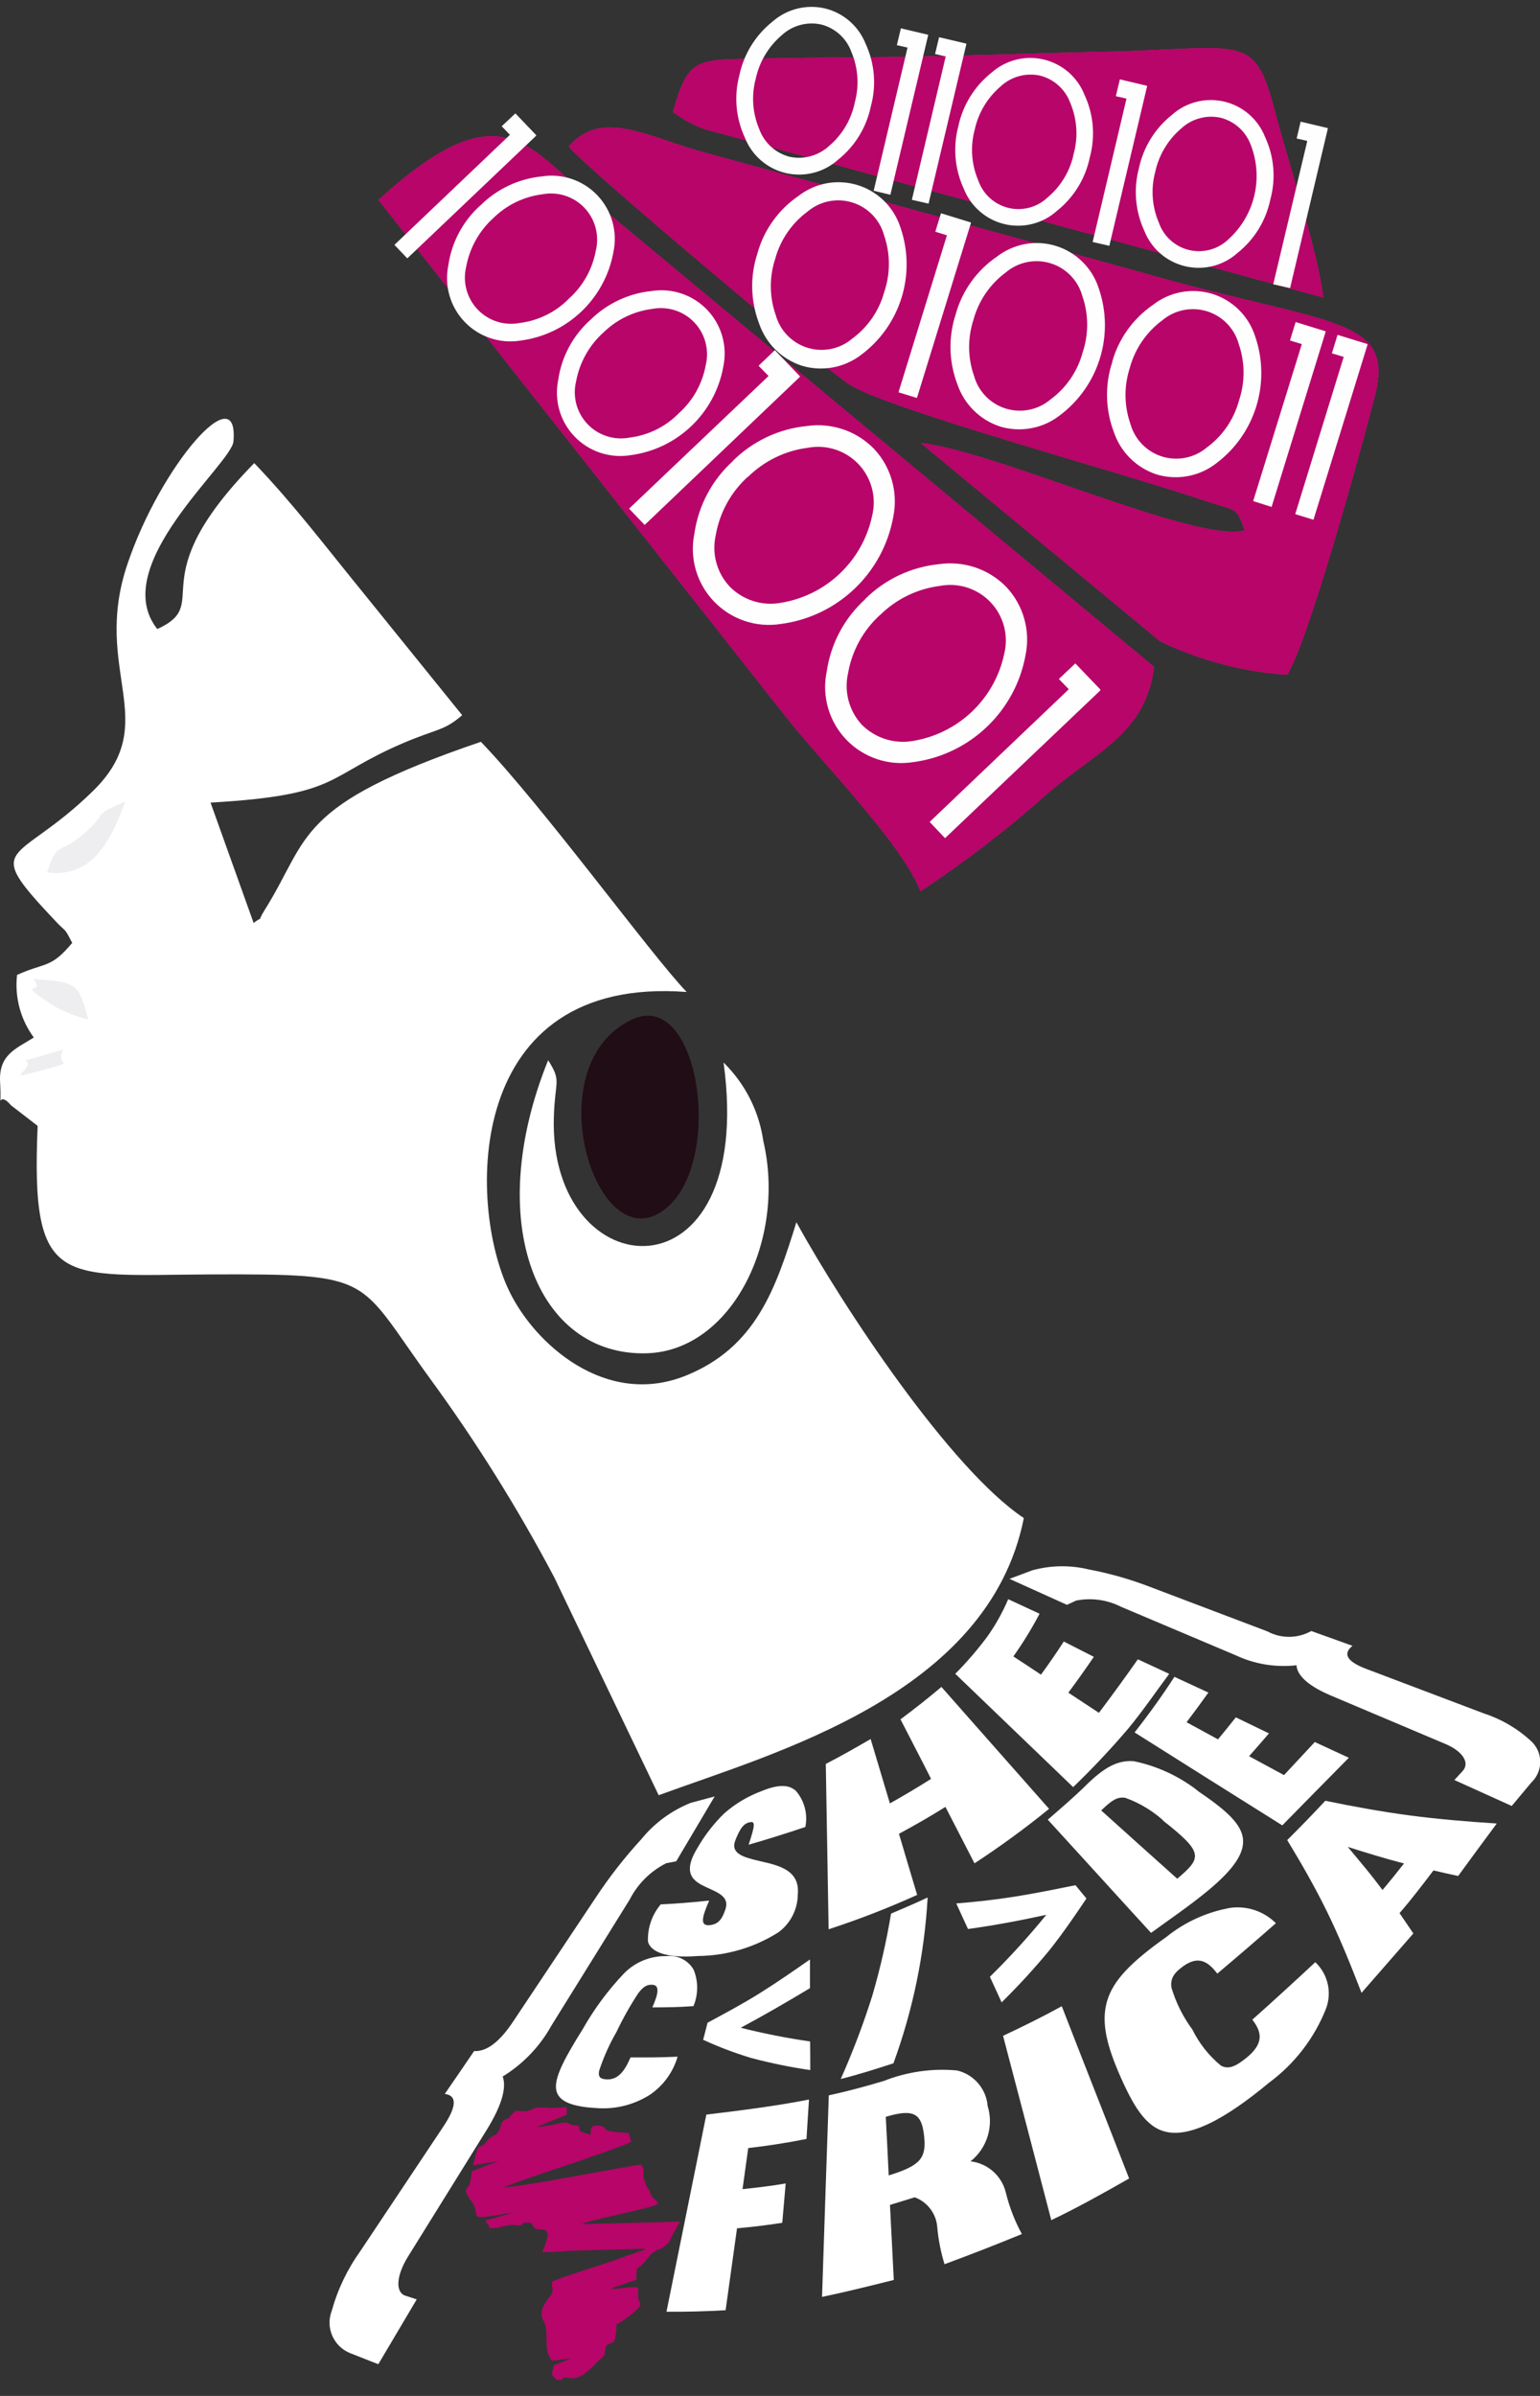 <?xml version="1.0" encoding="UTF-8"?>
<svg width="81px" height="126px" viewBox="0 0 81 126" version="1.1" xmlns="http://www.w3.org/2000/svg" xmlns:xlink="http://www.w3.org/1999/xlink">
    <rect x="0" y="0" width="81" height="126" fill="#333333" stroke="none"/>
    <!-- Generator: Sketch 52.6 (67491) - http://www.bohemiancoding.com/sketch -->
    <title>Group 3</title>
    <desc>Created with Sketch.</desc>
    <g id="Page-1" stroke="none" stroke-width="1" fill="none" fill-rule="evenodd">
        <g id="Artboard" transform="translate(-69, -30)">
            <g id="Group-3" transform="translate(69, 27)">
                <path d="M3.81,52.571 C2.661,53.955 2.404,53.586 0.897,54.271 C0.765,55.44 1.08,56.616 1.779,57.563 C0.808,58.163 -0.073,58.478 0.005,59.906 C0.105,61.792 -0.219,60.196 0.585,61.133 L1.98,62.209 C1.612,70.809 3.185,70.054 11.064,70.021 C19.802,69.988 18.731,70.155 22.604,75.478 C25.038,78.808 27.227,82.31 29.155,85.957 L34.645,97.409 C40.683,95.188 51.998,92.152 53.851,82.834 C49.989,80.257 44.387,71.808 41.888,67.277 C40.805,70.759 39.767,73.839 36.096,75.334 C31.877,77.052 28.105,73.682 26.766,70.859 C24.579,66.284 24.423,54.276 36.118,55.168 C34.266,53.248 28.563,45.404 25.293,42.011 C15.439,45.37 16.332,47.011 13.932,50.838 C13.432,51.638 13.977,51.062 13.34,51.538 L11.074,45.209 C17.959,44.809 17.044,43.859 21.218,42.073 C23.004,41.314 23.361,41.437 24.309,40.611 L18.986,34.027 C17.022,31.616 15.449,29.527 13.373,27.354 C7.257,33.592 11.297,34.697 8.273,36.081 C5.639,32.766 12.179,27.398 12.279,26.216 C12.579,22.734 8.451,27.488 6.71,32.644 C4.79,38.291 8.596,40.969 4.891,44.597 C0.829,48.57 -1.069,47.219 2.949,51.472 C3.507,52.064 3.362,51.74 3.786,52.565 L3.809,52.576 L3.81,52.571 Z" id="Path" fill="#FFFFFF"></path>
                <g id="Group-2" transform="translate(45.5, 26.5) rotate(5) translate(-45.5, -26.5) translate(18, 3)">
                    <path d="M0.876,12.8 L24.501,37.91 C26.733,40.287 31.301,44.16 32.436,46.525 C34.626,44.797 36.684,42.909 38.596,40.878 C40.939,38.434 43.518,37.285 43.652,33.702 L12.003,11.773 C8.432,9.34 6.781,6.373 0.866,12.8 L0.877,12.8 L0.876,12.8 Z" id="Path" fill="#FF1493"></path>
                    <path d="M0.876,12.8 L24.501,37.91 C26.733,40.287 31.301,44.16 32.436,46.525 C34.626,44.797 36.684,42.909 38.596,40.878 C40.939,38.434 43.518,37.285 43.652,33.702 L12.003,11.773 C8.432,9.34 6.781,6.373 0.866,12.8 L0.877,12.8 L0.876,12.8 Z" id="Path" fill="#B70569"></path>
                    <g id="Group" transform="translate(14.866, 16.925)" fill="#FEFEFE">
                        <g transform="translate(0.551, 0.923)">
                            <polygon id="Path" points="8.348 2.283 0.893 10.753 0.001 9.972 6.701 2.383 6.131 1.891 6.913 0.999 8.353 2.26 8.342 2.271"></polygon>
                            <path d="M6.071,7.762 C5.261,8.641 4.767,9.764 4.665,10.954 C4.528,11.937 4.888,12.924 5.625,13.588 C6.381,14.236 7.408,14.47 8.37,14.213 C10.728,13.621 12.477,11.638 12.77,9.225 C12.923,8.24 12.563,7.244 11.815,6.585 C11.067,5.925 10.035,5.692 9.076,5.966 C7.909,6.222 6.858,6.854 6.085,7.766 L6.074,7.766 L6.071,7.762 Z M5.212,7.003 C6.166,5.869 7.483,5.1 8.94,4.827 C10.217,4.528 11.56,4.855 12.555,5.709 C13.535,6.581 14.03,7.875 13.883,9.178 C13.613,12.182 11.428,14.665 8.483,15.316 C7.207,15.636 5.855,15.307 4.868,14.438 C3.88,13.569 3.383,12.269 3.539,10.963 C3.623,9.487 4.219,8.086 5.224,7.001 L5.213,7.001 L5.212,7.003 Z" id="Shape" fill-rule="nonzero"></path>
                            <path d="M13.636,14.392 C12.826,15.271 12.332,16.393 12.23,17.584 C12.095,18.565 12.45,19.549 13.179,20.218 C13.938,20.861 14.962,21.094 15.924,20.843 C18.282,20.251 20.031,18.268 20.324,15.855 C20.477,14.87 20.117,13.874 19.369,13.215 C18.621,12.555 17.589,12.322 16.63,12.596 C15.463,12.852 14.412,13.484 13.639,14.396 L13.636,14.392 Z M12.777,13.633 C13.731,12.499 15.048,11.73 16.505,11.457 C17.782,11.158 19.124,11.486 20.12,12.339 C21.1,13.211 21.596,14.506 21.448,15.81 C21.178,18.814 18.993,21.297 16.048,21.948 C14.772,22.268 13.42,21.939 12.433,21.07 C11.445,20.201 10.948,18.901 11.104,17.595 C11.188,16.119 11.784,14.718 12.789,13.633 L12.777,13.633 Z" id="Shape" fill-rule="nonzero"></path>
                            <polygon id="Path" points="25.533 17.326 18.067 25.786 17.186 25.005 23.87 17.416 23.301 16.925 24.093 16.033 25.532 17.294 25.521 17.317"></polygon>
                        </g>
                    </g>
                    <path d="M0.876,12.8 L24.501,37.91 C26.733,40.287 31.301,44.16 32.436,46.525 C34.626,44.797 36.684,42.909 38.596,40.878 C40.939,38.434 43.518,37.285 43.652,33.702 L12.003,11.773 C8.432,9.34 6.781,6.373 0.866,12.8 L0.877,12.8 L0.876,12.8 Z" id="Path"></path>
                    <path d="M10.608,9.128 C11.132,9.82 25.082,19.652 26.443,20.328 C28.686,21.455 41.275,23.709 45.482,24.747 C47.282,25.193 47.19,24.858 47.77,26.131 C45.415,27.08 34.144,23.062 30.416,23.051 L43.853,32.336 C46.028,33.153 48.337,33.55 50.66,33.508 C51.609,31.678 53.46,21.6 53.975,18.508 C54.7,14.122 51.141,15.059 41.019,13.062 L17.683,8.805 C14.692,8.269 12.148,6.953 10.597,9.129 L10.608,9.129 L10.608,9.128 Z" id="Path" fill="#FF1493"></path>
                    <path d="M10.608,9.128 C11.132,9.82 25.082,19.652 26.443,20.328 C28.686,21.455 41.275,23.709 45.482,24.747 C47.282,25.193 47.19,24.858 47.77,26.131 C45.415,27.08 34.144,23.062 30.416,23.051 L43.853,32.336 C46.028,33.153 48.337,33.55 50.66,33.508 C51.609,31.678 53.46,21.6 53.975,18.508 C54.7,14.122 51.141,15.059 41.019,13.062 L17.683,8.805 C14.692,8.269 12.148,6.953 10.597,9.129 L10.608,9.129 L10.608,9.128 Z" id="Path" fill="#B70569"></path>
                    <g id="Group" transform="translate(19.597, 8.918)" fill="#FEFEFE">
                        <g transform="translate(0.238, 0.822)">
                            <path d="M2.101,4.297 C1.862,5.29 1.96,6.334 2.38,7.265 C2.679,8.063 3.364,8.654 4.198,8.833 C5.031,9.011 5.898,8.753 6.498,8.147 C7.263,7.474 7.779,6.561 7.96,5.558 C8.202,4.566 8.108,3.522 7.692,2.59 C7.396,1.79 6.711,1.196 5.878,1.016 C5.044,0.835 4.175,1.092 3.574,1.697 C2.809,2.372 2.291,3.283 2.101,4.286 L2.101,4.297 Z M1.141,4.097 C1.376,2.854 2.04,1.732 3.016,0.928 C3.836,0.162 4.978,-0.155 6.075,0.081 C7.172,0.317 8.084,1.076 8.516,2.111 C9.565,4.469 8.97,7.235 7.043,8.952 C6.219,9.71 5.082,10.026 3.985,9.801 C2.894,9.55 1.988,8.796 1.541,7.77 C0.991,6.632 0.849,5.34 1.141,4.11 L1.141,4.099 L1.141,4.097 Z" id="Shape" fill-rule="nonzero"></path>
                            <polygon id="Path" points="12.19 1.531 10.159 10.961 9.166 10.749 10.985 2.301 10.36 2.167 10.572 1.174 12.179 1.52 12.168 1.531"></polygon>
                            <path d="M12.77,6.574 C12.531,7.567 12.629,8.611 13.049,9.542 C13.348,10.34 14.033,10.931 14.867,11.11 C15.7,11.288 16.567,11.03 17.167,10.424 C17.932,9.751 18.448,8.838 18.629,7.835 C18.871,6.843 18.777,5.799 18.361,4.867 C18.065,4.067 17.38,3.473 16.547,3.293 C15.713,3.112 14.844,3.369 14.243,3.974 C13.478,4.649 12.96,5.56 12.77,6.563 L12.77,6.574 Z M11.81,6.374 C12.045,5.131 12.709,4.009 13.685,3.205 C14.505,2.439 15.647,2.122 16.744,2.358 C17.841,2.594 18.753,3.353 19.185,4.388 C20.234,6.746 19.639,9.512 17.712,11.229 C16.888,11.987 15.751,12.303 14.654,12.078 C13.563,11.827 12.657,11.073 12.21,10.047 C11.66,8.909 11.518,7.617 11.81,6.387 L11.81,6.376 L11.81,6.374 Z" id="Shape" fill-rule="nonzero"></path>
                            <path d="M21.184,8.371 C20.945,9.364 21.043,10.408 21.463,11.339 C21.762,12.137 22.447,12.728 23.281,12.907 C24.114,13.085 24.981,12.827 25.581,12.221 C26.346,11.548 26.862,10.635 27.043,9.632 C27.285,8.64 27.191,7.596 26.775,6.664 C26.479,5.864 25.794,5.27 24.961,5.09 C24.127,4.909 23.258,5.166 22.657,5.771 C21.892,6.446 21.374,7.357 21.184,8.36 L21.184,8.371 Z M20.224,8.171 C20.459,6.928 21.123,5.806 22.099,5.002 C22.919,4.236 24.061,3.919 25.158,4.155 C26.255,4.391 27.167,5.15 27.599,6.185 C28.647,8.54 28.055,11.303 26.133,13.021 C25.309,13.779 24.172,14.095 23.075,13.87 C21.984,13.619 21.078,12.865 20.631,11.839 C20.081,10.701 19.939,9.409 20.231,8.179 L20.231,8.168 L20.224,8.171 Z" id="Shape" fill-rule="nonzero"></path>
                            <polygon id="Path" points="31.272 5.615 29.241 15.045 28.249 14.822 30.079 6.374 29.443 6.241 29.654 5.248 31.262 5.593 31.262 5.604"></polygon>
                            <polygon id="Path" points="33.526 6.094 31.495 15.524 30.513 15.312 32.332 6.853 31.696 6.719 31.908 5.726 33.515 6.072 33.515 6.094"></polygon>
                        </g>
                    </g>
                    <path d="M10.608,9.128 C11.132,9.82 25.082,19.652 26.443,20.328 C28.686,21.455 41.275,23.709 45.482,24.747 C47.282,25.193 47.19,24.858 47.77,26.131 C45.415,27.08 34.144,23.062 30.416,23.051 L43.853,32.336 C46.028,33.153 48.337,33.55 50.66,33.508 C51.609,31.678 53.46,21.6 53.975,18.508 C54.7,14.122 51.141,15.059 41.019,13.062 L17.683,8.805 C14.692,8.269 12.148,6.953 10.597,9.129 L10.608,9.129 L10.608,9.128 Z" id="Path"></path>
                    <path d="M15.875,6.829 L16.555,7.197 C16.901,7.355 17.259,7.486 17.626,7.588 L50.815,13.57 C50.402,11.349 48.359,6.64 47.415,3.984 C45.964,-0.056 45.515,0.915 38.097,1.719 C34.091,2.155 30.129,2.668 26.056,3.059 C23.925,3.259 21.972,3.45 19.874,3.673 C16.839,4.008 16.448,3.973 15.901,6.82 L15.879,6.831 L15.875,6.829 Z" id="Path" fill="#FF1493"></path>
                    <path d="M15.875,6.829 L16.555,7.197 C16.901,7.355 17.259,7.486 17.626,7.588 L50.815,13.57 C50.402,11.349 48.359,6.64 47.415,3.984 C45.964,-0.056 45.515,0.915 38.097,1.719 C34.091,2.155 30.129,2.668 26.056,3.059 C23.925,3.259 21.972,3.45 19.874,3.673 C16.839,4.008 16.448,3.973 15.901,6.82 L15.879,6.831 L15.875,6.829 Z" id="Path" fill="#B70569"></path>
                    <g id="Group" transform="translate(17.875, 0)" fill="#FEFEFE">
                        <g transform="translate(0.272, 0.679)">
                            <path d="M1.936,4.041 C1.779,4.942 1.928,5.869 2.36,6.675 C2.684,7.36 3.321,7.843 4.068,7.97 C4.823,8.064 5.576,7.785 6.088,7.222 C6.73,6.574 7.134,5.728 7.237,4.822 C7.398,3.923 7.252,2.995 6.824,2.188 C6.502,1.498 5.858,1.012 5.106,0.893 C4.355,0.8 3.605,1.079 3.098,1.641 C2.457,2.291 2.049,3.135 1.937,4.041 L1.936,4.041 Z M1.065,3.918 C1.203,2.794 1.728,1.752 2.549,0.972 C3.242,0.243 4.244,-0.106 5.239,0.035 C6.232,0.185 7.091,0.81 7.539,1.709 C8.102,2.692 8.299,3.842 8.095,4.956 C7.963,6.08 7.442,7.122 6.622,7.902 C5.934,8.636 4.93,8.986 3.935,8.839 C2.94,8.693 2.08,8.067 1.634,7.166 C1.071,6.183 0.869,5.035 1.065,3.919 L1.065,3.918 Z" id="Shape" fill-rule="nonzero"></path>
                            <polygon id="Path" points="10.774 0.95 9.524 9.498 8.631 9.364 9.748 1.709 9.178 1.631 9.312 0.731 10.763 0.942 10.763 0.953"></polygon>
                            <polygon id="Path" points="12.816 1.251 11.566 9.788 10.673 9.665 11.789 1.998 11.22 1.92 11.354 1.02 12.804 1.231 12.804 1.242"></polygon>
                            <path d="M13.642,5.716 C13.485,6.617 13.634,7.544 14.066,8.35 C14.378,9.046 15.025,9.535 15.78,9.646 C16.535,9.757 17.295,9.474 17.794,8.897 C18.436,8.249 18.84,7.403 18.943,6.497 C19.104,5.598 18.958,4.67 18.53,3.863 C18.208,3.173 17.564,2.687 16.812,2.568 C16.061,2.475 15.311,2.754 14.804,3.316 C14.163,3.966 13.755,4.81 13.643,5.716 L13.642,5.716 Z M12.771,5.593 C12.909,4.469 13.434,3.427 14.255,2.647 C14.943,1.913 15.947,1.563 16.942,1.71 C17.937,1.856 18.797,2.482 19.243,3.383 C19.807,4.365 20.005,5.516 19.801,6.63 C19.669,7.754 19.148,8.796 18.328,9.576 C17.64,10.31 16.636,10.66 15.641,10.513 C14.646,10.367 13.786,9.741 13.34,8.84 C12.777,7.857 12.576,6.709 12.771,5.593 Z" id="Shape" fill-rule="nonzero"></path>
                            <polygon id="Path" points="22.481 2.621 21.231 11.169 20.339 11.046 21.455 3.379 20.886 3.301 21.02 2.401 22.47 2.613 22.47 2.621"></polygon>
                            <path d="M23.295,7.094 C23.138,7.995 23.287,8.922 23.719,9.728 C24.031,10.424 24.678,10.913 25.433,11.024 C26.188,11.135 26.948,10.852 27.447,10.275 C28.711,8.911 29.003,6.91 28.183,5.242 C27.861,4.552 27.217,4.066 26.465,3.947 C25.714,3.854 24.964,4.133 24.457,4.695 C23.816,5.345 23.408,6.189 23.296,7.095 L23.295,7.094 Z M22.424,6.971 C22.562,5.847 23.087,4.805 23.908,4.025 C24.596,3.291 25.6,2.941 26.595,3.088 C27.59,3.234 28.45,3.86 28.896,4.761 C29.46,5.743 29.658,6.894 29.454,8.008 C29.322,9.132 28.801,10.174 27.981,10.954 C27.293,11.688 26.289,12.038 25.294,11.891 C24.299,11.745 23.439,11.119 22.993,10.218 C22.431,9.237 22.23,8.09 22.424,6.976 L22.424,6.971 Z" id="Shape" fill-rule="nonzero"></path>
                            <polygon id="Path" points="32.145 4.008 30.895 12.556 29.995 12.433 31.122 4.766 30.553 4.688 30.686 3.788 32.137 4 32.137 4.011"></polygon>
                        </g>
                    </g>
                    <path d="M15.875,6.829 L16.555,7.197 C16.901,7.355 17.259,7.486 17.626,7.588 L50.815,13.57 C50.402,11.349 48.359,6.64 47.415,3.984 C45.964,-0.056 45.515,0.915 38.097,1.719 C34.091,2.155 30.129,2.668 26.056,3.059 C23.925,3.259 21.972,3.45 19.874,3.673 C16.839,4.008 16.448,3.973 15.901,6.82 L15.879,6.831 L15.875,6.829 Z" id="Path"></path>
                    <polygon id="Path" fill="#FEFEFE" points="8.844 8.704 2.65 15.724 1.914 15.076 7.461 8.782 6.992 8.369 7.65 7.633 8.844 8.682 8.833 8.693"></polygon>
                    <path d="M6.947,13.246 C6.281,13.978 5.869,14.906 5.775,15.891 C5.65,16.709 5.95,17.534 6.571,18.08 C7.192,18.627 8.049,18.819 8.844,18.591 C9.813,18.383 10.683,17.852 11.31,17.084 C11.986,16.362 12.402,15.435 12.493,14.45 C12.618,13.632 12.318,12.807 11.697,12.261 C11.076,11.714 10.219,11.522 9.424,11.75 C8.455,11.961 7.583,12.489 6.947,13.25 L6.947,13.246 Z M6.233,12.621 C7.024,11.68 8.116,11.041 9.324,10.813 C10.383,10.552 11.502,10.827 12.32,11.548 C13.137,12.269 13.55,13.345 13.424,14.428 C13.205,16.924 11.387,18.987 8.938,19.517 C7.879,19.778 6.758,19.504 5.94,18.783 C5.121,18.062 4.707,16.986 4.832,15.902 C4.9,14.674 5.398,13.509 6.238,12.61 L6.238,12.621 L6.233,12.621 Z" id="Shape" fill="#FEFEFE" fill-rule="nonzero"></path>
                    <path d="M13.23,18.747 C12.564,19.479 12.153,20.407 12.059,21.392 C11.934,22.21 12.234,23.035 12.855,23.581 C13.476,24.128 14.333,24.32 15.128,24.092 C16.097,23.884 16.967,23.353 17.594,22.585 C18.27,21.863 18.686,20.936 18.777,19.951 C18.902,19.133 18.602,18.308 17.981,17.762 C17.36,17.215 16.503,17.023 15.708,17.251 C14.739,17.462 13.867,17.99 13.231,18.751 L13.23,18.747 Z M12.516,18.122 C13.307,17.181 14.399,16.542 15.607,16.314 C16.666,16.053 17.785,16.328 18.603,17.049 C19.42,17.77 19.833,18.846 19.707,19.929 C19.488,22.425 17.67,24.488 15.221,25.018 C14.162,25.279 13.041,25.005 12.223,24.284 C11.404,23.563 10.99,22.487 11.115,21.403 C11.183,20.175 11.681,19.01 12.521,18.111 L12.521,18.122 L12.516,18.122 Z" id="Shape" fill="#FEFEFE" fill-rule="nonzero"></path>
                </g>
                <path d="M38.059,58.887 C39.8,71.665 28.859,70.817 29.131,61.756 C29.187,59.792 29.555,59.892 28.831,58.756 C25.382,67.283 28.239,74.346 34.031,74.168 C38.506,74.023 41.363,68.186 40.147,62.997 C39.941,61.564 39.307,60.226 38.328,59.158 C38.272,59.091 38.149,58.969 38.06,58.879 L38.06,58.89 L38.059,58.887 Z" id="Path" fill="#FFFFFF"></path>
                <path d="M33.25,56.611 C28.317,58.911 31.107,68.541 34.5,66.889 C38.228,65.07 36.978,54.881 33.25,56.611 Z" id="Path" fill="#210D15"></path>
                <path d="M2.482,48.877 C4.859,49.2 5.83,47.192 6.588,45.161 C4.688,45.92 5.807,45.741 4.177,47.036 C3.077,47.907 2.983,47.281 2.477,48.877 L2.482,48.877 Z" id="Path" fill="#EEEEF0"></path>
                <path d="M1.757,54.49 C2.482,55.427 0.641,54.445 2.728,55.84 C3.33,56.192 3.98,56.455 4.658,56.621 C4.102,54.769 4.168,54.635 1.757,54.49 Z" id="Path" fill="#EEEEF0"></path>
                <path d="M1.344,58.753 C1.969,59.253 -0.33,60.003 2.639,59.166 C4.023,58.775 2.884,59.121 3.319,58.195 L1.344,58.764 L1.344,58.753 Z" id="Path" fill="#EEEEF0"></path>
                <path d="M39.409,98.84 C39.743,98.74 39.718,98.98 39.375,100.013 C40.313,99.742 41.308,99.436 42.36,99.077 C42.496,98.4 42.312,97.699 41.86,97.177 C41.493,96.849 40.941,96.826 40.053,97.194 C39.332,97.462 38.667,97.859 38.089,98.367 C37.539,98.905 37.066,99.516 36.683,100.183 C35.976,101.338 36.32,101.807 36.883,102.114 C37.542,102.473 38.415,102.636 38.153,103.414 C37.993,103.887 37.812,104.192 37.333,104.242 C36.739,104.305 36.992,103.69 37.299,102.95 C36.355,103.05 35.507,103.117 34.752,103.15 C34.288,103.699 34.049,104.404 34.083,105.123 C34.239,105.642 35.01,105.996 36.725,105.864 C38.225,105.85 39.691,105.415 40.956,104.61 C41.588,104.139 41.961,103.398 41.962,102.61 C42.074,101.337 40.946,101.1 39.972,100.875 C39.122,100.675 38.389,100.492 38.685,99.759 C38.951,99.104 39.117,98.918 39.408,98.832 L39.409,98.84 Z M47.365,93.421 C47.634,93.941 47.902,94.464 48.171,94.985 C48.44,95.506 48.708,96.027 48.971,96.549 C48.265,96.999 47.539,97.428 46.806,97.841 C46.637,97.275 46.468,96.711 46.3,96.148 C46.132,95.585 45.963,95.021 45.794,94.455 C44.999,94.913 44.213,95.367 43.435,95.762 C43.461,97.213 43.485,98.662 43.509,100.111 C43.533,101.56 43.558,103.011 43.583,104.46 C45.167,103.943 46.722,103.339 48.24,102.652 C48.08,102.116 47.918,101.581 47.76,101.046 C47.602,100.511 47.443,99.972 47.283,99.438 C48.112,98.992 48.932,98.523 49.727,98.023 C49.984,98.516 50.24,99.011 50.493,99.508 C50.746,100.005 51.001,100.499 51.256,100.991 C52.612,100.105 53.922,99.148 55.179,98.126 C54.235,97.059 53.291,95.991 52.346,94.92 C51.401,93.849 50.458,92.781 49.516,91.714 C48.828,92.298 48.104,92.867 47.36,93.422 L47.365,93.421 Z M53.3,90.111 C53.809,89.394 54.269,88.644 54.678,87.866 L53.029,87.1 C52.733,87.797 52.362,88.46 51.923,89.078 C51.41,89.765 50.849,90.415 50.245,91.024 C51.277,92.019 52.314,93.008 53.345,94.003 C54.376,94.998 55.412,95.991 56.445,96.983 C57.462,96.005 58.43,94.977 59.345,93.902 C60.145,92.933 60.815,91.939 61.497,91.027 L59.848,90.261 C59.217,91.162 58.534,92.1 57.801,93.077 L56.192,92.016 C56.669,91.375 57.113,90.747 57.533,90.132 C57.004,89.865 56.478,89.595 55.952,89.326 C55.583,89.897 55.186,90.479 54.752,91.068 C54.272,90.75 53.79,90.428 53.3,90.111 Z" id="Shape" fill="#FFFFFF" fill-rule="nonzero"></path>
                <path d="M31.916,112.353 C31.586,112.338 31.445,112.241 31.516,111.89 C31.749,111.182 32.055,110.499 32.428,109.854 C32.76,109.155 33.139,108.48 33.563,107.833 C33.832,107.472 34.025,107.373 34.278,107.375 C34.736,107.375 34.616,107.875 34.312,108.567 C34.997,108.567 35.712,108.558 36.475,108.501 C36.728,107.891 36.733,107.207 36.488,106.594 C36.201,106.086 35.636,105.801 35.057,105.871 C34.222,105.851 33.416,106.177 32.83,106.771 C31.982,107.662 31.247,108.654 30.642,109.724 C29.742,111.167 29.216,112.131 29.242,112.778 C29.268,113.425 29.896,113.778 31.336,113.859 C32.338,113.945 33.34,113.699 34.188,113.159 C34.89,112.681 35.403,111.974 35.64,111.159 C34.775,111.202 33.953,111.202 33.165,111.198 C32.852,111.917 32.514,112.378 31.914,112.352 L31.916,112.353 Z M36.982,110.269 C37.801,110.647 38.645,110.967 39.509,111.227 C40.532,111.498 41.57,111.711 42.618,111.864 C42.618,111.364 42.618,110.864 42.61,110.359 C41.382,110.182 40.164,109.941 38.961,109.638 C40.194,108.979 41.411,108.272 42.602,107.556 L42.602,106.048 C41.745,106.643 40.871,107.253 39.964,107.82 C39.057,108.387 38.135,108.876 37.214,109.375 C37.142,109.675 37.06,109.975 36.983,110.269 L36.982,110.269 Z M46.867,103.635 C46.624,105.095 46.294,106.54 45.878,107.961 C45.409,109.448 44.855,110.907 44.221,112.332 C45.142,112.104 46.063,111.81 46.992,111.509 C48.017,108.706 48.623,105.767 48.792,102.787 C48.152,103.089 47.509,103.363 46.867,103.635 Z M56.567,102.141 C55.488,102.36 54.435,102.574 53.381,102.741 C52.345,102.904 51.312,103.022 50.297,103.1 C50.503,103.549 50.709,103.998 50.914,104.445 C52.28,104.258 53.655,104 55.034,103.697 C54.106,104.838 53.115,105.927 52.066,106.958 C52.271,107.407 52.477,107.856 52.683,108.303 C53.563,107.438 54.397,106.529 55.183,105.578 C55.906,104.672 56.54,103.74 57.144,102.84 C56.953,102.607 56.756,102.376 56.568,102.141 L56.567,102.141 Z M63.098,97.252 C62.091,96.443 60.907,95.884 59.642,95.621 C58.764,95.549 58.047,95.97 57.094,96.912 C56.479,97.518 55.801,98.095 55.111,98.695 C56.019,99.687 56.924,100.68 57.827,101.673 C58.727,102.666 59.639,103.657 60.542,104.649 C61.553,103.913 62.572,103.22 63.493,102.462 C64.916,101.29 65.501,100.413 65.365,99.62 C65.229,98.827 64.355,98.089 62.847,97.082 C62.932,97.136 63.014,97.193 63.1,97.251 L63.098,97.252 Z M61.141,98.718 C62.241,99.582 62.763,100.079 62.841,100.492 C62.919,100.905 62.575,101.245 61.92,101.801 L59.92,100.009 C59.253,99.409 58.587,98.809 57.92,98.209 C58.43,97.725 58.737,97.47 59.188,97.546 C59.998,97.836 60.737,98.296 61.355,98.896 C61.283,98.834 61.205,98.775 61.128,98.716 L61.141,98.718 Z M62.409,93.571 C62.809,93.047 63.192,92.527 63.557,92.011 L61.771,91.183 C61.154,92.14 60.456,93.115 59.676,94.107 C60.969,94.923 62.263,95.738 63.556,96.552 C64.849,97.366 66.146,98.18 67.445,98.995 C68.657,97.759 69.824,96.574 70.945,95.44 C70.35,95.164 69.75,94.888 69.155,94.612 C68.628,95.182 68.089,95.762 67.536,96.352 C66.924,96.021 66.315,95.689 65.699,95.358 C66.054,94.952 66.405,94.558 66.744,94.158 C66.161,93.877 65.583,93.597 65.001,93.314 C64.701,93.697 64.384,94.082 64.063,94.472 C63.519,94.171 62.962,93.872 62.41,93.571 L62.409,93.571 Z" id="Shape" fill="#FFFFFF" fill-rule="nonzero"></path>
                <path d="M38.165,124.491 C38.265,123.772 38.365,123.055 38.465,122.34 C38.565,121.625 38.665,120.905 38.765,120.186 C39.54,120.114 40.334,120.024 41.145,119.895 C41.207,119.202 41.268,118.518 41.325,117.826 C40.549,117.962 39.795,118.047 39.055,118.126 C39.155,117.41 39.255,116.686 39.355,115.966 C40.346,115.852 41.367,115.695 42.419,115.486 C42.459,114.796 42.507,114.103 42.551,113.414 C40.662,113.781 38.869,113.996 37.151,114.206 C36.805,115.937 36.451,117.666 36.103,119.392 C35.755,121.118 35.403,122.846 35.055,124.572 C36.059,124.581 37.096,124.554 38.167,124.493 L38.165,124.491 Z M48.12,118.557 C48.791,118.808 49.252,119.428 49.299,120.143 C49.358,120.798 49.486,121.445 49.68,122.073 C51.021,121.578 52.377,121.05 53.748,120.487 C53.372,119.797 53.088,119.06 52.902,118.296 C52.685,117.418 51.946,116.767 51.048,116.663 C51.919,115.971 52.276,114.816 51.948,113.753 C51.873,112.85 51.228,112.098 50.348,111.885 C49.035,111.762 47.712,111.951 46.486,112.435 C45.511,112.727 44.544,112.988 43.593,113.192 C43.536,114.958 43.473,116.725 43.413,118.492 C43.353,120.259 43.294,122.028 43.237,123.792 C44.473,123.536 45.727,123.221 47.011,122.901 C46.98,122.24 46.945,121.585 46.911,120.925 C46.877,120.265 46.841,119.612 46.811,118.955 C47.24,118.821 47.674,118.69 48.111,118.555 L48.12,118.557 Z M46.59,114.323 C48.12,113.857 48.484,114.195 48.607,115.347 C48.73,116.499 48.407,116.892 46.744,117.404 C46.722,116.889 46.695,116.374 46.669,115.865 C46.643,115.356 46.616,114.838 46.59,114.322 L46.59,114.323 Z M52.758,110.062 C53.183,111.677 53.607,113.292 54.029,114.907 C54.451,116.522 54.873,118.138 55.295,119.756 C56.676,119.098 58.035,118.338 59.389,117.565 C58.802,116.055 58.211,114.546 57.618,113.037 C57.025,111.528 56.434,110.018 55.847,108.506 C54.825,109.068 53.791,109.577 52.757,110.063 L52.758,110.062 Z M65.536,111.237 C64.987,111.676 64.614,111.844 64.217,111.63 C63.588,111.112 63.077,110.466 62.717,109.735 C62.227,109.07 61.854,108.326 61.617,107.535 C61.541,107.058 61.749,106.756 62.217,106.415 C63.029,105.822 63.536,106.148 64.027,106.791 C65.084,105.9 66.109,105.021 67.108,104.14 C66.486,103.519 65.613,103.22 64.741,103.328 C63.495,103.543 62.325,104.073 61.341,104.868 C59.508,106.168 58.541,107.142 58.225,108.253 C57.902,109.38 58.225,110.616 58.961,112.275 C59.727,113.992 60.41,115.015 61.542,115.148 C62.697,115.283 64.342,114.53 66.754,112.523 C68.088,111.537 69.121,110.199 69.735,108.658 C70.071,107.8 69.852,106.823 69.182,106.19 C68.108,107.19 67.008,108.198 65.868,109.214 C66.381,109.867 66.489,110.475 65.535,111.238 L65.536,111.237 Z M67.703,99.767 C68.426,100.955 69.142,102.197 69.789,103.515 C70.452,104.866 71.034,106.306 71.613,107.802 C72.546,106.735 73.455,105.694 74.339,104.679 C74.098,104.321 73.852,103.966 73.612,103.609 C74.257,102.867 74.83,102.109 75.396,101.365 C75.825,101.465 76.259,101.565 76.696,101.656 C77.389,100.704 78.068,99.785 78.726,98.897 C77.187,98.797 75.668,98.673 74.168,98.475 C72.668,98.277 71.191,98.006 69.706,97.701 C69.075,98.385 68.406,99.066 67.706,99.767 L67.703,99.767 Z M70.894,100.128 C71.385,100.288 71.88,100.437 72.371,100.585 C72.862,100.733 73.353,100.87 73.848,100.998 C73.484,101.461 73.112,101.926 72.717,102.392 C72.424,102.005 72.128,101.621 71.817,101.243 C71.506,100.865 71.199,100.495 70.892,100.129 L70.894,100.128 Z" id="Shape" fill="#FFFFFF" fill-rule="nonzero"></path>
                <path d="M25.59,119.904 C25.66,119.956 25.624,119.904 25.683,119.998 C25.717,120.053 25.738,120.115 25.745,120.18 L26.227,120.152 C26.272,120.131 26.195,120.152 26.327,120.111 L26.427,120.083 C26.525,120.06 26.626,120.045 26.727,120.041 C26.693,119.969 27.271,120.041 27.364,120.041 C27.564,119.941 27.339,119.941 27.602,119.896 C28.117,119.817 27.953,120.096 28.167,120.203 C28.323,120.282 28.507,120.217 28.657,120.282 C28.957,120.414 28.716,120.836 28.657,121.113 L28.517,121.426 C28.901,121.445 29.286,121.431 29.668,121.382 L30.968,121.338 L31.907,121.31 L33.924,121.256 C33.836,121.356 33.872,121.337 33.64,121.4 C33.529,121.43 33.42,121.481 33.327,121.512 C33.116,121.584 32.934,121.634 32.727,121.718 C32.069,121.982 29.345,122.806 29.041,122.989 C28.989,123.267 29.1,123.332 29.051,123.56 C29.008,123.76 28.181,124.408 28.606,125.091 C28.872,125.518 28.616,126.534 28.906,126.948 L29.019,127.148 L30.038,127.032 L29.119,127.396 C29.043,128.037 28.886,127.663 29.234,128.132 C29.634,128.226 29.426,128.146 29.703,128.032 C29.982,127.979 30.225,128.348 31.067,127.561 C31.255,127.385 31.394,127.23 31.567,127.074 C31.952,126.735 31.731,126.796 31.89,126.352 C32.069,126.195 32.265,126.263 32.348,126.019 C32.398,125.762 32.425,125.5 32.43,125.238 C32.864,125.009 33.257,124.709 33.593,124.351 C33.793,124.111 33.604,124.101 33.574,123.874 C33.553,123.715 33.585,123.5 33.563,123.299 C33.213,123.223 32.518,123.399 32.111,123.359 L33.471,122.89 C33.502,122.046 33.433,122.446 33.823,122.044 C33.923,121.945 34.014,121.837 34.095,121.722 C34.265,121.486 34.513,121.318 34.795,121.249 L35.051,121.042 C35.144,120.966 35.051,121.026 35.162,120.96 C35.346,120.574 35.55,120.198 35.774,119.834 L30.594,119.965 C31.007,119.736 34.105,119.174 34.61,118.905 C34.57,118.673 34.2,118.582 34.176,118.195 C34.046,118.12 33.93,117.785 33.876,117.587 C33.768,117.2 33.962,117.164 33.73,116.839 C33.35,116.839 27.63,117.98 26.53,118.027 C26.78,117.86 30.87,116.522 31.569,116.261 C31.732,116.2 33.06,115.743 33.21,115.629 L33.058,115.17 C32.79,115.144 32.565,115.155 32.292,115.108 C31.857,115.034 31.992,115.095 31.727,114.84 C30.964,114.611 31.082,115.071 31.064,115.267 C30.879,115.202 30.801,115.181 30.609,115.12 C30.378,115.047 30.542,114.975 30.435,114.784 C30.116,114.743 30.159,114.805 29.892,114.663 C29.722,114.573 29.568,114.639 29.352,114.678 C28.979,114.766 28.6,114.828 28.218,114.866 L29.818,114.203 L29.801,113.803 C29.517,113.836 29.232,113.852 28.946,113.853 C27.873,113.753 28.107,113.973 27.689,114.02 C27.201,114.074 27.203,113.859 26.914,114.203 C26.669,114.495 26.726,114.403 26.614,114.448 C26.307,114.58 26.396,114.748 26.225,115.076 C26.054,115.404 25.894,115.256 25.661,115.537 C25.595,115.636 25.518,115.727 25.431,115.809 C25.278,115.916 25.2,115.838 25.111,116.009 C25.111,116.009 24.875,116.845 24.87,116.879 L26.21,116.651 L24.822,117.179 C24.787,117.364 24.773,117.567 24.731,117.746 C24.616,118.235 24.225,117.994 24.857,118.846 C25.046,119.102 24.975,119.504 25.157,119.586 C25.339,119.668 26.657,119.374 26.988,119.371 L25.527,119.777 C25.616,119.892 25.564,119.804 25.578,119.897 L25.59,119.904 Z" id="Path" fill="#B70569"></path>
                <path d="M23.393,113.119 C24.001,113.191 24.073,113.703 23.32,114.832 L18.96,121.373 C18.274,122.327 17.762,123.394 17.448,124.526 C17.109,125.41 17.543,126.403 18.423,126.753 L19.16,127.042 C19.405,127.142 19.652,127.236 19.899,127.331 L21.919,123.922 C21.719,123.859 21.519,123.793 21.319,123.728 C20.795,123.555 20.825,122.697 21.465,121.665 C22.837,119.455 24.209,117.246 25.581,115.038 C26.481,113.594 26.629,112.704 26.439,112.202 C27.513,111.544 28.398,110.62 29.008,109.518 C30.379,107.312 31.75,105.104 33.122,102.893 C33.543,102.07 34.215,101.402 35.04,100.985 L35.567,100.885 C36.241,99.748 36.915,98.61 37.589,97.473 C37.38,97.527 37.172,97.585 36.963,97.64 C36.754,97.695 36.548,97.751 36.339,97.807 C35.322,98.213 34.425,98.871 33.734,99.72 C32.854,100.679 32.051,101.706 31.334,102.792 L26.974,109.335 C26.225,110.46 25.537,110.902 24.937,110.864 C24.424,111.619 23.91,112.372 23.393,113.119 Z" id="Path" fill="#FFFFFF"></path>
                <path d="M71.138,89.553 C70.646,89.943 70.78,90.353 71.851,90.762 L78.051,93.109 C78.975,93.41 79.823,93.908 80.537,94.568 C80.838,94.847 81.01,95.237 81.012,95.647 C81.015,96.058 80.848,96.45 80.551,96.733 L80.032,97.353 C79.859,97.56 79.687,97.767 79.512,97.974 L76.496,96.61 C76.642,96.454 76.788,96.295 76.932,96.136 C77.313,95.719 76.963,95.11 76.025,94.714 C74.016,93.865 72.008,93.016 70,92.167 C68.688,91.611 68.221,91.047 68.192,90.575 C67.094,90.7 65.983,90.516 64.983,90.045 L58.962,87.499 C58.234,87.129 57.403,87.014 56.602,87.173 L56.117,87.396 L53.097,86.031 C53.297,85.954 53.497,85.881 53.697,85.806 L54.297,85.582 C55.259,85.316 56.273,85.298 57.244,85.531 C58.339,85.737 59.413,86.041 60.454,86.44 L66.654,88.79 C67.378,89.183 68.253,89.176 68.971,88.774 C69.69,89.033 70.414,89.295 71.138,89.553 Z" id="Path" fill="#FFFFFF"></path>
            </g>
        </g>
    </g>
</svg>